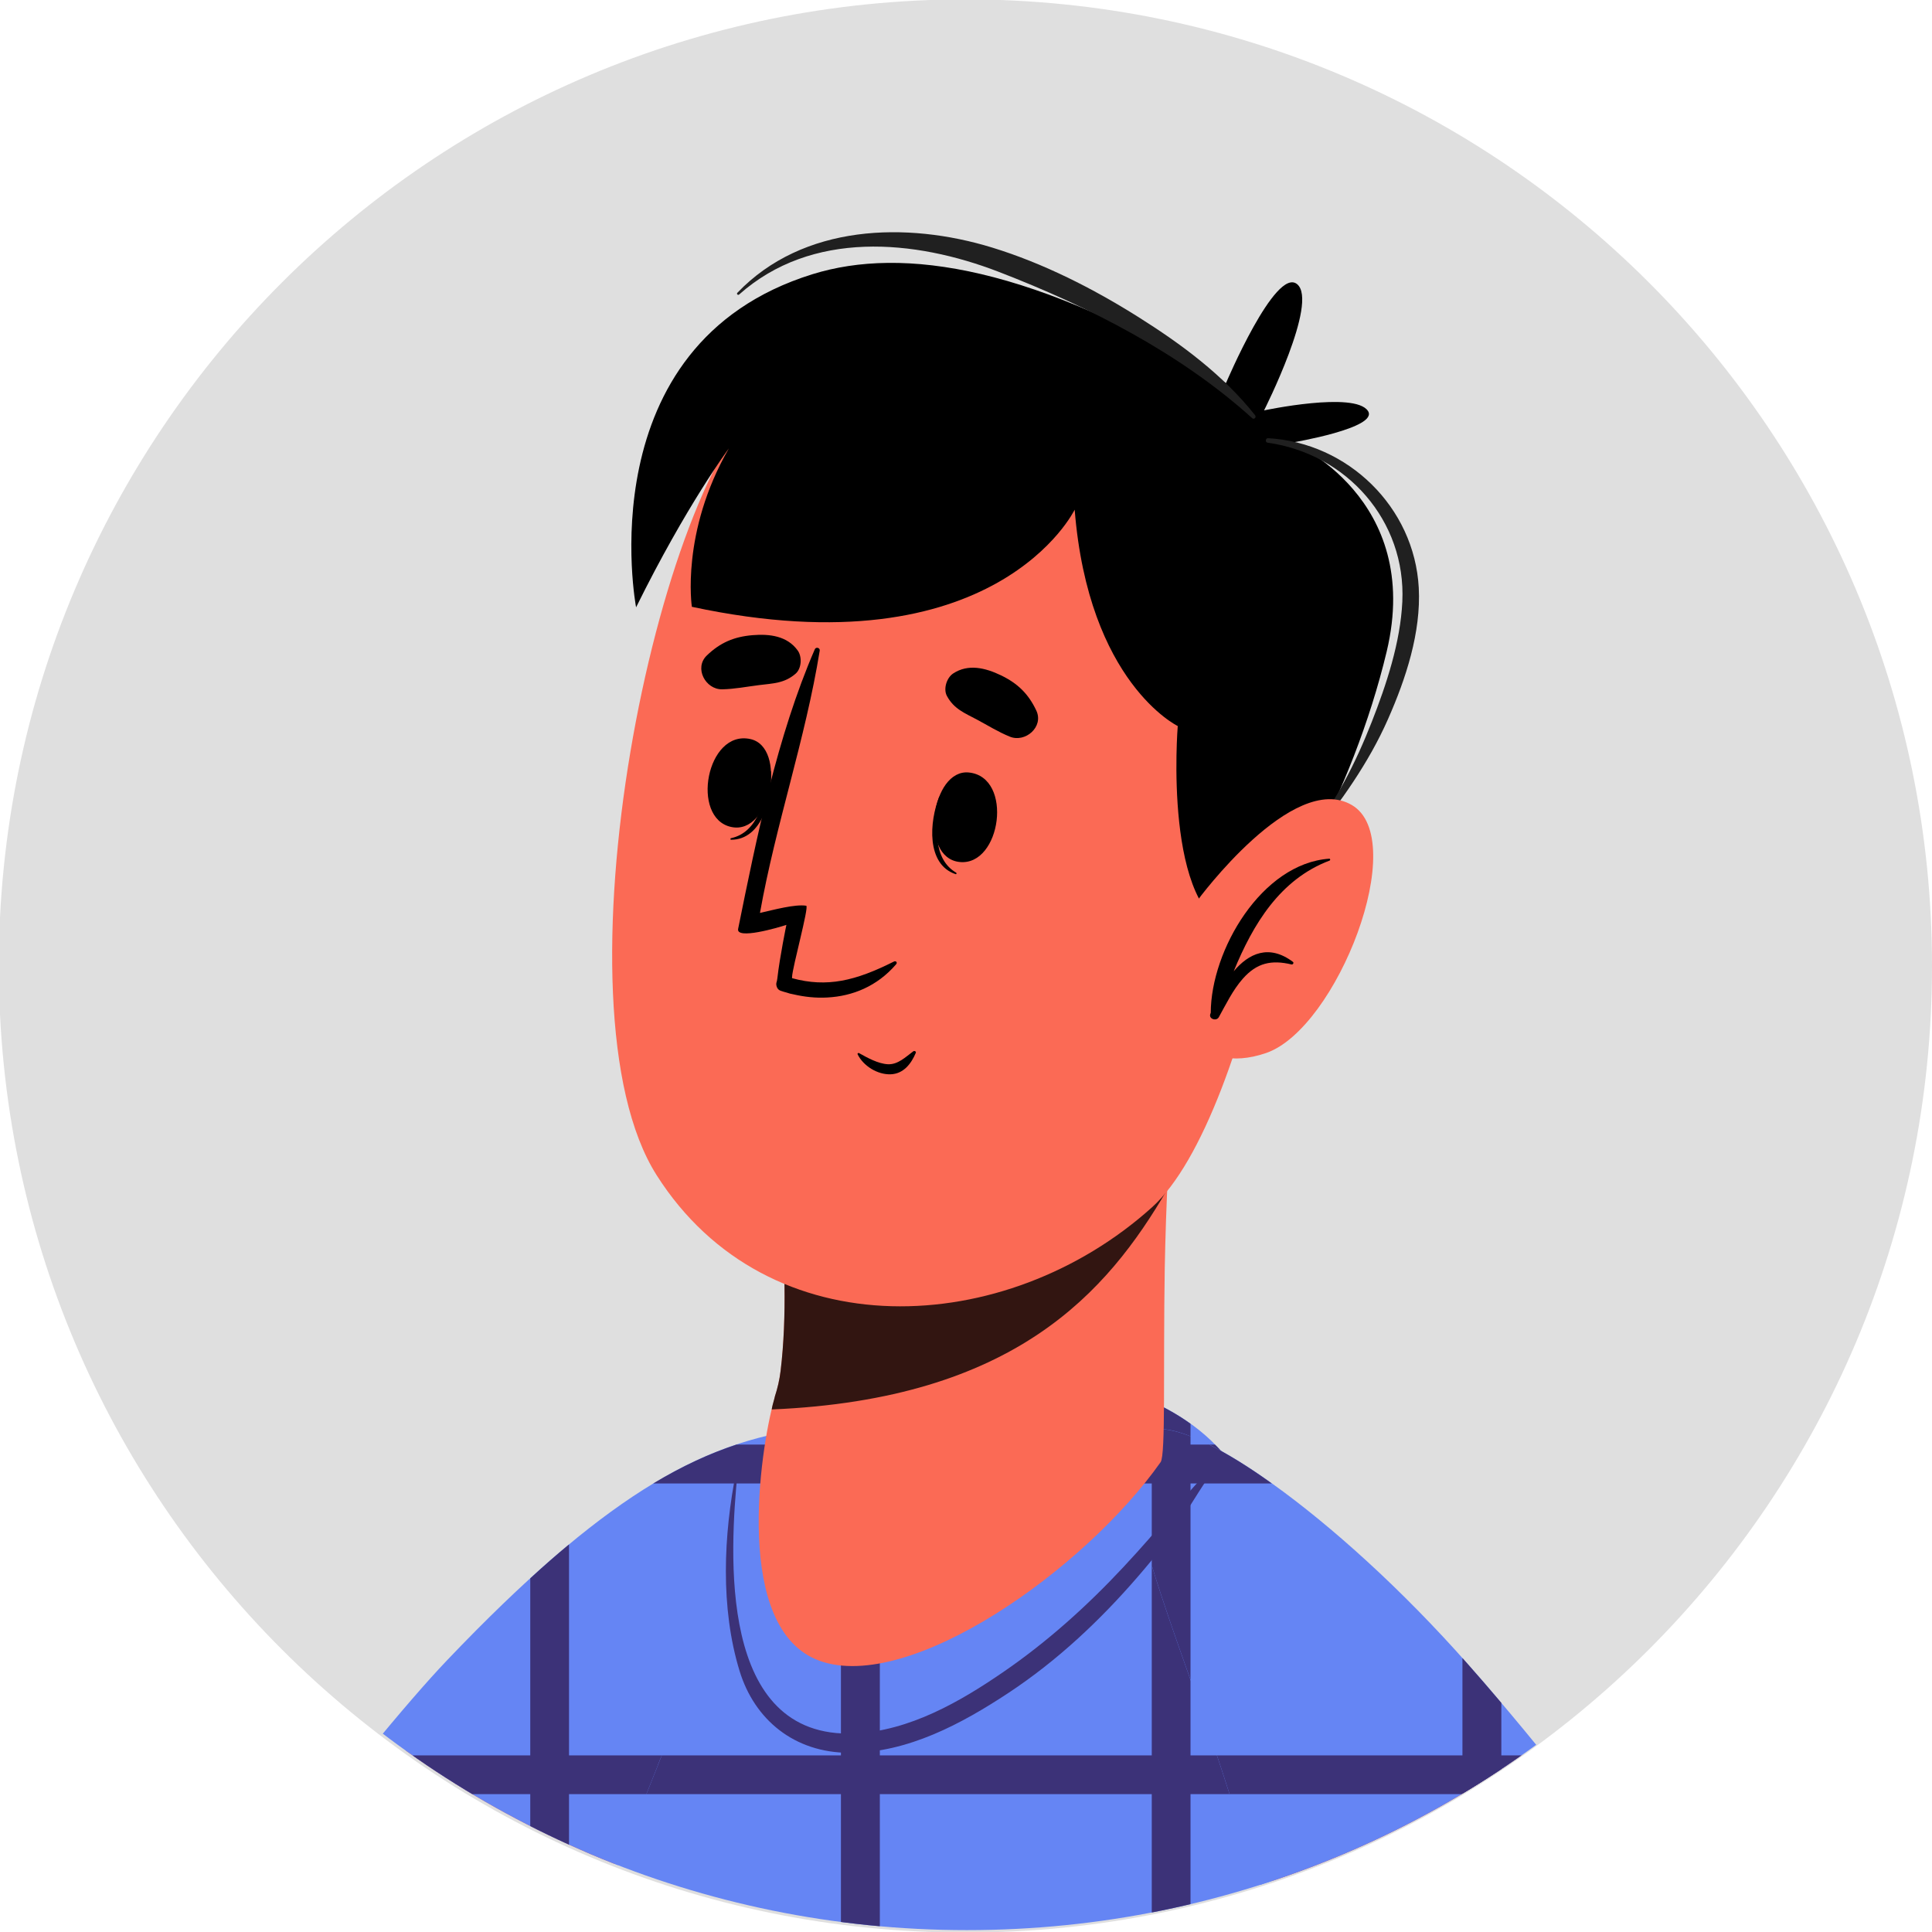 <?xml version="1.0" encoding="UTF-8" standalone="no"?>
<!-- Created with Inkscape (http://www.inkscape.org/) -->

<svg
   width="43.641mm"
   height="43.641mm"
   viewBox="0 0 43.641 43.641"
   version="1.1"
   id="svg26036"
   inkscape:version="1.2 (dc2aedaf03, 2022-05-15)"
   sodipodi:docname="8.svg"
   xmlns:inkscape="http://www.inkscape.org/namespaces/inkscape"
   xmlns:sodipodi="http://sodipodi.sourceforge.net/DTD/sodipodi-0.dtd"
   xmlns="http://www.w3.org/2000/svg"
   xmlns:svg="http://www.w3.org/2000/svg">
  <sodipodi:namedview
     id="namedview26038"
     pagecolor="#505050"
     bordercolor="#eeeeee"
     borderopacity="1"
     inkscape:showpageshadow="0"
     inkscape:pageopacity="0"
     inkscape:pagecheckerboard="0"
     inkscape:deskcolor="#505050"
     inkscape:document-units="mm"
     showgrid="false"
     inkscape:zoom="0.49798681"
     inkscape:cx="-234.94598"
     inkscape:cy="-84.339583"
     inkscape:window-width="1366"
     inkscape:window-height="699"
     inkscape:window-x="0"
     inkscape:window-y="0"
     inkscape:window-maximized="1"
     inkscape:current-layer="layer1" />
  <defs
     id="defs26033">
    <clipPath
       clipPathUnits="userSpaceOnUse"
       id="clipPath2909">
      <path
         d="m 38.013,402.153 c 0,-34.16 27.692,-61.852 61.853,-61.852 v 0 c 34.16,0 61.852,27.692 61.852,61.852 v 0 c 0,34.161 -27.692,61.853 -61.852,61.853 v 0 c -34.161,0 -61.853,-27.692 -61.853,-61.853"
         id="path2907" />
    </clipPath>
    <clipPath
       clipPathUnits="userSpaceOnUse"
       id="clipPath12579">
      <path
         d="m -161.719,97.847 h 500 v -500 h -500 z"
         id="path12581"
         style="stroke-width:1" />
    </clipPath>
    <clipPath
       clipPathUnits="userSpaceOnUse"
       id="clipPath12575">
      <path
         d="m -311.853,97.847 h 500 v -500 h -500 z"
         id="path12577"
         style="stroke-width:1" />
    </clipPath>
    <clipPath
       clipPathUnits="userSpaceOnUse"
       id="clipPath3185">
      <path
         d="m 188.148,402.153 c 0,-34.16 27.692,-61.852 61.852,-61.852 v 0 c 34.161,0 61.853,27.692 61.853,61.852 v 0 c 0,34.161 -27.692,61.853 -61.853,61.853 v 0 c -34.16,0 -61.852,-27.692 -61.852,-61.853"
         id="path3183" />
    </clipPath>
    <clipPath
       clipPathUnits="userSpaceOnUse"
       id="clipPath12571">
      <path
         d="m -461.987,97.847 h 500 v -500 h -500 z"
         id="path12573"
         style="stroke-width:1" />
    </clipPath>
    <clipPath
       clipPathUnits="userSpaceOnUse"
       id="clipPath3533">
      <path
         d="m 338.281,402.153 c 0,-34.16 27.692,-61.852 61.853,-61.852 v 0 c 34.16,0 61.852,27.692 61.852,61.852 v 0 c 0,34.161 -27.692,61.853 -61.852,61.853 v 0 c -34.161,0 -61.853,-27.692 -61.853,-61.853"
         id="path3531" />
    </clipPath>
    <clipPath
       clipPathUnits="userSpaceOnUse"
       id="clipPath3609">
      <path
         d="m 370.232,358.302 h 14.005 v -17.261 h -14.005 z"
         id="path3607" />
    </clipPath>
    <clipPath
       clipPathUnits="userSpaceOnUse"
       id="clipPath3625">
      <path
         d="m 378.264,345.649 h 10.426 v -12.95 h -10.426 z"
         id="path3623" />
    </clipPath>
    <clipPath
       clipPathUnits="userSpaceOnUse"
       id="clipPath3641">
      <path
         d="M 368.258,311.851 H 378.79 V 288.93 h -10.532 z"
         id="path3639" />
    </clipPath>
    <clipPath
       clipPathUnits="userSpaceOnUse"
       id="clipPath3661">
      <path
         d="m 370.39,358.2 h 13.847 V 341.041 H 370.39 Z"
         id="path3659" />
    </clipPath>
    <clipPath
       clipPathUnits="userSpaceOnUse"
       id="clipPath3677">
      <path
         d="m 378.254,345.648 h 10.509 v -12.945 h -10.509 z"
         id="path3675" />
    </clipPath>
    <clipPath
       clipPathUnits="userSpaceOnUse"
       id="clipPath3693">
      <path
         d="m 387.457,316.052 h 10.509 v -12.945 h -10.509 z"
         id="path3691" />
    </clipPath>
    <clipPath
       clipPathUnits="userSpaceOnUse"
       id="clipPath3709">
      <path
         d="m 422.49,355.84 h 10.943 v -8.884 H 422.49 Z"
         id="path3707" />
    </clipPath>
    <clipPath
       clipPathUnits="userSpaceOnUse"
       id="clipPath3725">
      <path
         d="m 403.506,358.544 h 24.455 V 328.6 h -24.455 z"
         id="path3723" />
    </clipPath>
    <clipPath
       clipPathUnits="userSpaceOnUse"
       id="clipPath3741">
      <path
         d="m 368.256,311.853 h 24.456 v -29.945 h -24.456 z"
         id="path3739" />
    </clipPath>
    <clipPath
       clipPathUnits="userSpaceOnUse"
       id="clipPath3757">
      <path
         d="m 402.97,365.665 h 11.114 V 352.399 H 402.97 Z"
         id="path3755" />
    </clipPath>
    <clipPath
       clipPathUnits="userSpaceOnUse"
       id="clipPath3773">
      <path
         d="m 422.404,304.81 h 11.114 v -13.266 h -11.114 z"
         id="path3771" />
    </clipPath>
    <clipPath
       clipPathUnits="userSpaceOnUse"
       id="clipPath3849">
      <path
         d="m 387.459,311.51 h 10.391 v -8.401 h -10.391 z"
         id="path3847" />
    </clipPath>
    <clipPath
       clipPathUnits="userSpaceOnUse"
       id="clipPath3865">
      <path
         d="m 422.49,355.84 h 10.943 v -8.884 H 422.49 Z"
         id="path3863" />
    </clipPath>
    <clipPath
       clipPathUnits="userSpaceOnUse"
       id="clipPath3881">
      <path
         d="m 413.34,358.54 h 14.622 V 328.599 H 413.34 Z"
         id="path3879" />
    </clipPath>
    <clipPath
       clipPathUnits="userSpaceOnUse"
       id="clipPath3897">
      <path
         d="m 378.28,311.1 h 14.435 V 281.904 H 378.28 Z"
         id="path3895" />
    </clipPath>
    <clipPath
       clipPathUnits="userSpaceOnUse"
       id="clipPath3913">
      <path
         d="m 412.49,364.64 h 1.589 v -8.74 h -1.589 z"
         id="path3911" />
    </clipPath>
    <clipPath
       clipPathUnits="userSpaceOnUse"
       id="clipPath3929">
      <path
         d="m 422.404,304.81 h 11.114 v -13.266 h -11.114 z"
         id="path3927" />
    </clipPath>
    <clipPath
       clipPathUnits="userSpaceOnUse"
       id="clipPath4509">
      <path
         d="m 188.148,97.847 c 0,-34.16 27.692,-61.852 61.852,-61.852 v 0 c 34.161,0 61.853,27.692 61.853,61.852 v 0 c 0,34.16 -27.692,61.853 -61.853,61.853 v 0 c -34.16,0 -61.852,-27.693 -61.852,-61.853"
         id="path4507" />
    </clipPath>
    <clipPath
       clipPathUnits="userSpaceOnUse"
       id="clipPath12551">
      <path
         d="m -311.853,402.153 h 500 v -500 h -500 z"
         id="path12553"
         style="stroke-width:1" />
    </clipPath>
    <clipPath
       clipPathUnits="userSpaceOnUse"
       id="clipPath12547">
      <path
         d="m -461.987,402.153 h 500 v -500 h -500 z"
         id="path12549"
         style="stroke-width:1" />
    </clipPath>
    <clipPath
       clipPathUnits="userSpaceOnUse"
       id="clipPath4289">
      <path
         d="m 338.281,97.847 c 0,-34.16 27.692,-61.852 61.853,-61.852 v 0 c 34.16,0 61.852,27.692 61.852,61.852 v 0 c 0,34.16 -27.692,61.853 -61.852,61.853 v 0 c -34.161,0 -61.853,-27.693 -61.853,-61.853"
         id="path4287" />
    </clipPath>
    <clipPath
       clipPathUnits="userSpaceOnUse"
       id="clipPath4461">
      <path
         d="m 411.287,122.855 h 3.234 v -3.577 h -3.234 z"
         id="path4459" />
    </clipPath>
    <clipPath
       clipPathUnits="userSpaceOnUse"
       id="clipPath4481">
      <path
         d="m 414.553,120.557 h 2.492 v -3.675 h -2.492 z"
         id="path4479" />
    </clipPath>
    <clipPath
       clipPathUnits="userSpaceOnUse"
       id="clipPath12559">
      <path
         d="m -461.987,250 h 500 v -500 h -500 z"
         id="path12561"
         style="stroke-width:1" />
    </clipPath>
    <clipPath
       clipPathUnits="userSpaceOnUse"
       id="clipPath1909">
      <path
         d="m 338.281,250 c 0,-34.16 27.692,-61.852 61.853,-61.852 v 0 c 34.16,0 61.852,27.692 61.852,61.852 v 0 c 0,34.161 -27.692,61.853 -61.852,61.853 v 0 c -34.161,0 -61.853,-27.692 -61.853,-61.853"
         id="path1907" />
    </clipPath>
    <clipPath
       clipPathUnits="userSpaceOnUse"
       id="clipPath2001">
      <path
         d="m 378.783,231.372 h 45.306 v -29.375 h -45.306 z"
         id="path1999" />
    </clipPath>
    <clipPath
       clipPathUnits="userSpaceOnUse"
       id="clipPath2089">
      <path
         d="m 393.47,206.633 h 7.35 v -32.752 h -7.35 z"
         id="path2087" />
    </clipPath>
    <clipPath
       clipPathUnits="userSpaceOnUse"
       id="clipPath2117">
      <path
         d="m 380.559,207.88 h 4.889 v -29.926 h -4.889 z"
         id="path2115" />
    </clipPath>
    <clipPath
       clipPathUnits="userSpaceOnUse"
       id="clipPath12555">
      <path
         d="m -161.719,402.153 h 500 v -500 h -500 z"
         id="path12557"
         style="stroke-width:1" />
    </clipPath>
    <clipPath
       clipPathUnits="userSpaceOnUse"
       id="clipPath4081">
      <path
         d="m 38.013,97.847 c 0,-34.16 27.692,-61.852 61.853,-61.852 v 0 c 34.16,0 61.852,27.692 61.852,61.852 v 0 c 0,34.16 -27.692,61.853 -61.852,61.853 v 0 c -34.161,0 -61.853,-27.693 -61.853,-61.853"
         id="path4079" />
    </clipPath>
    <clipPath
       clipPathUnits="userSpaceOnUse"
       id="clipPath12567">
      <path
         d="m -161.719,250 h 500 v -500 h -500 z"
         id="path12569"
         style="stroke-width:1" />
    </clipPath>
    <clipPath
       clipPathUnits="userSpaceOnUse"
       id="clipPath2133">
      <path
         d="m 38.013,250 c 0,-34.16 27.692,-61.852 61.853,-61.852 v 0 c 34.16,0 61.852,27.692 61.852,61.852 v 0 c 0,34.161 -27.692,61.853 -61.852,61.853 v 0 C 65.705,311.853 38.013,284.161 38.013,250"
         id="path2131" />
    </clipPath>
  </defs>
  <g
     inkscape:label="Layer 1"
     inkscape:groupmode="layer"
     id="layer1"
     transform="translate(-167.067,-170.786)">
    <g
       id="g1879"
       transform="matrix(0.353,0,0,-0.353,210.708,192.606)"
       clip-path="url(#clipPath12567)">
      <path
         d="m 0,0 c 0,-34.16 -27.692,-61.853 -61.853,-61.853 -34.16,0 -61.852,27.693 -61.852,61.853 0,34.16 27.692,61.853 61.852,61.853 C -27.692,61.853 0,34.16 0,0"
         style="fill:#dfdfdf;fill-opacity:1;fill-rule:nonzero;stroke:none"
         id="path1881" />
    </g>
    <g
       id="g2127"
       transform="matrix(0.353,0,0,-0.353,153.657,280.801)">
      <g
         id="g2129"
         clip-path="url(#clipPath2133)">
        <g
           id="g2135"
           transform="translate(160.243,102.114)">
          <path
             d="m 0,0 h -107.049 c -0.448,4.09 15.949,91.078 35.209,119.045 2.185,3.173 20.905,5.483 27.777,-2.41 C -7.661,74.83 0.88,1.003 0,0"
             style="fill:#6585f4;fill-opacity:1;fill-rule:nonzero;stroke:none"
             id="path2137" />
        </g>
        <g
           id="g2139"
           transform="translate(54.52,111.63)">
          <path
             d="M 0,0 V -9.52 H -1.33 C -1.41,-8.78 -0.94,-5.33 0,0"
             style="fill:#3c3278;fill-opacity:1;fill-rule:nonzero;stroke:none"
             id="path2141" />
        </g>
        <g
           id="g2143"
           transform="translate(74.4,190.43)">
          <path
             d="M 0,0 V -88.32 H -2.48 V -7.47 C -1.67,-4.94 -0.85,-2.44 0,0"
             style="fill:#3c3278;fill-opacity:1;fill-rule:nonzero;stroke:none"
             id="path2145" />
        </g>
        <g
           id="g2147"
           transform="translate(94.29,223.57)">
          <path
             d="M 0,0 V -121.46 H -2.49 V -0.59 C -1.74,-0.36 -0.91,-0.17 0,0"
             style="fill:#3c3278;fill-opacity:1;fill-rule:nonzero;stroke:none"
             id="path2149" />
        </g>
        <g
           id="g2151"
           transform="translate(114.17,220.55)">
          <path
             d="M 0,0 V -118.44 H -2.48 V 1.42 C -1.59,1.02 -0.76,0.55 0,0"
             style="fill:#3c3278;fill-opacity:1;fill-rule:nonzero;stroke:none"
             id="path2153" />
        </g>
        <g
           id="g2155"
           transform="translate(134.06,192.12)">
          <path
             d="M 0,0 V -90.01 H -2.49 V 4.56 C -1.64,3.06 -0.81,1.53 0,0"
             style="fill:#3c3278;fill-opacity:1;fill-rule:nonzero;stroke:none"
             id="path2157" />
        </g>
        <g
           id="g2159"
           transform="translate(153.94,138.49)">
          <path
             d="M 0,0 V -36.38 H -2.49 V 9.27 C -1.7,6.51 -0.97,3.81 -0.3,1.19 -0.2,0.79 -0.1,0.4 0,0"
             style="fill:#3c3278;fill-opacity:1;fill-rule:nonzero;stroke:none"
             id="path2161" />
        </g>
        <g
           id="g2163"
           transform="translate(116.18,218.75)">
          <path
             d="m 0,0 c 0.58,-0.67 1.15,-1.34 1.72,-2.02 h -32.25 c 0.49,0.87 0.98,1.7 1.48,2.49 h 28.6 C -0.29,0.32 -0.14,0.16 0,0"
             style="fill:#3c3278;fill-opacity:1;fill-rule:nonzero;stroke:none"
             id="path2165" />
        </g>
        <g
           id="g2167"
           transform="translate(130.03,199.33)">
          <path
             d="m 0,0 c 0.49,-0.82 0.97,-1.65 1.44,-2.48 h -54.77 c 0.32,0.84 0.63,1.66 0.94,2.48 z"
             style="fill:#3c3278;fill-opacity:1;fill-rule:nonzero;stroke:none"
             id="path2169" />
        </g>
        <g
           id="g2171"
           transform="translate(141.22,176.96)">
          <path
             d="m 0,0 h -71.16 c 0.25,0.84 0.51,1.66 0.76,2.49 H -1.07 C -0.7,1.66 -0.35,0.83 0,0"
             style="fill:#3c3278;fill-opacity:1;fill-rule:nonzero;stroke:none"
             id="path2173" />
        </g>
        <g
           id="g2175"
           transform="translate(148.61,157.08)">
          <path
             d="m 0,0 h -84.09 c 0.22,0.82 0.43,1.65 0.65,2.48 H -0.82 C -0.54,1.65 -0.27,0.82 0,0"
             style="fill:#3c3278;fill-opacity:1;fill-rule:nonzero;stroke:none"
             id="path2177" />
        </g>
        <g
           id="g2179"
           transform="translate(154.26,137.19)">
          <path
             d="m 0,0 h -94.54 c 0.19,0.82 0.37,1.65 0.57,2.49 H -0.62 C -0.52,2.09 -0.42,1.7 -0.32,1.3 -0.21,0.86 -0.1,0.43 0,0"
             style="fill:#3c3278;fill-opacity:1;fill-rule:nonzero;stroke:none"
             id="path2181" />
        </g>
        <g
           id="g2183"
           transform="translate(158.44,117.31)">
          <path
             d="m 0,0 h -102.87 c 0.15,0.81 0.31,1.64 0.48,2.49 H -0.44 C -0.29,1.63 -0.14,0.8 0,0"
             style="fill:#3c3278;fill-opacity:1;fill-rule:nonzero;stroke:none"
             id="path2185" />
        </g>
        <g
           id="g2187"
           transform="translate(85.866,213.939)">
          <path
             d="m 0,0 c -3.037,-7.871 -14.501,-35.469 -20.732,-55.275 -4.181,-13.292 -5.773,-24.446 -6.688,-27.379 0,0 31.609,10.152 38.726,10.17 10.962,0.027 28.543,-22.864 24.23,-25.732 -6.78,-4.509 -39.098,-19.849 -64.907,-24.665 -14.03,-2.617 -40.462,15.214 -38.374,29.39 2.932,19.896 38.885,72.34 52.564,87.212 C -8.078,1.443 3.702,9.593 0,0"
             style="fill:#fb6a55;fill-opacity:1;fill-rule:nonzero;stroke:none"
             id="path2189" />
        </g>
        <g
           id="g2191"
           transform="translate(16.196,116.244)">
          <path
             d="m 0,0 c 0.662,-14.332 18.59,-26.396 28.986,-27.034 17.932,-1.088 71.726,14.579 71.726,14.579 L 79.803,27.83 c 0,0 -36.605,-12.425 -37.535,-12.775 l 10e-4,0.016 c 0.324,1.068 9.344,34.964 13.374,46.197 0.216,0.619 0.465,1.254 0.7,1.921 1.159,3.112 2.752,7.219 4.51,11.658 l 0.018,0.031 c 0.974,2.457 2.004,5.025 3.016,7.561 l 10e-4,0.016 c 4.421,10.982 8.73,21.434 8.73,21.434 C 66.455,102.878 60.371,99.639 50.381,89.153 40.408,78.682 -1.093,23.643 0,0"
             style="fill:#6585f4;fill-opacity:1;fill-rule:nonzero;stroke:none"
             id="path2193" />
        </g>
        <g
           id="g2195"
           transform="translate(54.52,190.61)">
          <path
             d="m 0,0 v -100.96 c -0.85,-0.1 -1.69,-0.18 -2.49,-0.26 V -3.33 C -1.64,-2.18 -0.81,-1.07 0,0"
             style="fill:#3c3278;fill-opacity:1;fill-rule:nonzero;stroke:none"
             id="path2197" />
        </g>
        <g
           id="g2199"
           transform="translate(74.4,212.83)">
          <path
             d="m 0,0 v -28.51 c -0.69,-1.79 -1.32,-3.44 -1.85,-4.87 -0.01,-0.01 -0.01,-0.01 -0.01,-0.02 -0.21,-0.58 -0.43,-1.15 -0.62,-1.7 V -2.17 C -1.62,-1.38 -0.8,-0.66 0,0"
             style="fill:#3c3278;fill-opacity:1;fill-rule:nonzero;stroke:none"
             id="path2201" />
        </g>
        <g
           id="g2203"
           transform="translate(74.4,136.74)">
          <path
             d="m 0,0 v -43.68 c -0.83,-0.18 -1.66,-0.35 -2.48,-0.52 V -0.84 C -1.67,-0.57 -0.84,-0.29 0,0"
             style="fill:#3c3278;fill-opacity:1;fill-rule:nonzero;stroke:none"
             id="path2205" />
        </g>
        <g
           id="g2207"
           transform="translate(94.29,143.49)">
          <path
             d="m 0,0 v -45.79 c -0.36,-0.09 -0.72,-0.18 -1.08,-0.27 -0.46,-0.12 -0.94,-0.23 -1.41,-0.35 V -0.85 C -1.51,-0.51 -0.67,-0.23 0,0"
             style="fill:#3c3278;fill-opacity:1;fill-rule:nonzero;stroke:none"
             id="path2209" />
        </g>
        <g
           id="g2211"
           transform="translate(114.17,109.07)">
          <path
             d="m 0,0 v -6.06 c -0.71,-0.2 -1.54,-0.44 -2.48,-0.7 V 4.78 Z"
             style="fill:#3c3278;fill-opacity:1;fill-rule:nonzero;stroke:none"
             id="path2213" />
        </g>
        <g
           id="g2215"
           transform="translate(88.44,219.22)">
          <path
             d="m 0,0 c -0.24,-0.58 -0.59,-1.43 -1.02,-2.49 h -7.63 c 1.88,1.13 3.63,1.93 5.33,2.49 z"
             style="fill:#3c3278;fill-opacity:1;fill-rule:nonzero;stroke:none"
             id="path2217" />
        </g>
        <g
           id="g2219"
           transform="translate(80.34,199.33)">
          <path
             d="M 0,0 C -0.09,-0.21 -0.18,-0.42 -0.26,-0.63 V -0.65 C -0.5,-1.26 -0.75,-1.87 -0.99,-2.48 H -21 c 0.7,0.87 1.36,1.7 2,2.48 z"
             style="fill:#3c3278;fill-opacity:1;fill-rule:nonzero;stroke:none"
             id="path2221" />
        </g>
        <g
           id="g2223"
           transform="translate(72.55,179.45)">
          <path
             d="M 0,0 C -0.01,-0.01 -0.01,-0.01 -0.01,-0.02 -0.22,-0.6 -0.44,-1.17 -0.63,-1.72 -0.66,-1.8 -0.69,-1.87 -0.71,-1.94 -0.77,-2.12 -0.84,-2.3 -0.9,-2.49 h -26.98 c 0.58,0.84 1.16,1.67 1.73,2.49 z"
             style="fill:#3c3278;fill-opacity:1;fill-rule:nonzero;stroke:none"
             id="path2225" />
        </g>
        <g
           id="g2227"
           transform="translate(66.3,159.56)">
          <path
             d="M 0,0 C -0.24,-0.82 -0.47,-1.65 -0.71,-2.48 H -34.4 c 0.08,0.14 0.17,0.28 0.25,0.42 0.41,0.69 0.82,1.37 1.24,2.06 z"
             style="fill:#3c3278;fill-opacity:1;fill-rule:nonzero;stroke:none"
             id="path2229" />
        </g>
        <g
           id="g2231"
           transform="translate(60.74,139.68)">
          <path
             d="m 0,0 c -0.24,-0.88 -0.46,-1.72 -0.68,-2.49 h -38.5 c 0.34,0.82 0.72,1.65 1.1,2.49 z"
             style="fill:#3c3278;fill-opacity:1;fill-rule:nonzero;stroke:none"
             id="path2233" />
        </g>
        <g
           id="g2235"
           transform="translate(99.57,137.19)">
          <path
             d="m 0,0 h -23.85 c 2.48,0.84 4.99,1.69 7.36,2.49 h 15.2 z"
             style="fill:#3c3278;fill-opacity:1;fill-rule:nonzero;stroke:none"
             id="path2237" />
        </g>
        <g
           id="g2239"
           transform="translate(109.89,117.31)">
          <path
             d="m 0,0 h -93.71 c 0.01,0.8 0.05,1.63 0.15,2.49 h 92.27 z"
             style="fill:#3c3278;fill-opacity:1;fill-rule:nonzero;stroke:none"
             id="path2241" />
        </g>
        <g
           id="g2243"
           transform="translate(102.84,99.91)">
          <path
             d="M 0,0 C -2.62,-0.69 -5.5,-1.44 -8.55,-2.21 -8.91,-2.3 -9.27,-2.39 -9.63,-2.48 H -75.6 c -0.96,0.78 -1.88,1.61 -2.76,2.48 z"
             style="fill:#3c3278;fill-opacity:1;fill-rule:nonzero;stroke:none"
             id="path2245" />
        </g>
        <g
           id="g2247"
           transform="translate(102.968,112.508)">
          <path
             d="m 0,0 c -1.492,2.852 -3.008,5.691 -4.506,8.539 -1.468,2.79 -2.957,5.568 -4.456,8.342 -1.55,2.868 -3.177,5.731 -4.429,8.745 -0.023,0.057 0.056,0.106 0.094,0.055 1.882,-2.481 3.43,-5.216 4.977,-7.915 1.603,-2.794 3.163,-5.613 4.71,-8.437 C -2.094,6.561 -0.633,3.765 0.806,0.957 2.285,-1.931 3.78,-4.926 4.848,-7.995 4.891,-8.118 4.722,-8.239 4.64,-8.118 2.912,-5.55 1.434,-2.74 0,0"
             style="fill:#3c3278;fill-opacity:1;fill-rule:nonzero;stroke:none"
             id="path2249" />
        </g>
        <g
           id="g2251"
           transform="translate(47.269,125.358)">
          <path
             d="m 0,0 11.178,5.927 0.017,0.015 10e-4,0.016 c 0.324,1.068 9.344,34.964 13.374,46.196 0.216,0.62 0.465,1.255 0.7,1.922 1.159,3.111 2.752,7.219 4.51,11.658 z"
             style="fill:#3c3278;fill-opacity:1;fill-rule:nonzero;stroke:none"
             id="path2253" />
        </g>
        <g
           id="g2255"
           transform="translate(38.016,120.438)">
          <path
             d="m 0,0 c 3.105,2.318 6.45,4.394 9.82,6.3 1.686,0.954 3.403,1.832 5.171,2.621 1.88,0.839 3.867,1.448 5.734,2.292 0.142,0.065 0.247,-0.155 0.104,-0.22 C 19.085,10.204 17.427,9.105 15.743,8.186 13.992,7.231 12.233,6.294 10.459,5.381 6.975,3.59 3.554,1.689 0.092,-0.142 0.007,-0.187 -0.078,-0.058 0,0"
             style="fill:#3c3278;fill-opacity:1;fill-rule:nonzero;stroke:none"
             id="path2257" />
        </g>
        <g
           id="g2259"
           transform="translate(46.154,129.118)">
          <path
             d="m 0,0 c 2.805,-0.038 19.742,4.486 22.209,2.161 15.034,-14.172 19.786,-11.317 22.986,-13.163 24.772,-14.252 57.851,-30.995 69.659,-31.1 17.907,-0.145 25.039,14.882 22.058,29.081 C 131.028,15.048 93.173,69.776 76.046,84.317 66.964,92.016 67.682,80.403 71.439,67.781 73.642,60.379 77.495,49.373 81.426,38.574 84.908,28.954 94.132,4.369 94.292,3.792 V 3.776 C 94.306,3.742 94.321,3.725 94.32,3.709 94.332,3.643 94.267,3.631 94.123,3.672 93.337,3.816 72.153,13.8 50.85,19.284 43.343,21.217 27.71,23.97 22.105,21.468 18.773,19.98 18.716,17.992 18.716,17.992 c 0,0 -2.672,0.243 -5.49,-2.078 -1.87,-1.539 -2.45,-3.717 -2.45,-3.717 0,0 -2.923,-0.409 -4.445,-2.103 C 4.518,8.073 4.357,5.934 4.357,5.934 0.414,4.881 0,0 0,0"
             style="fill:#fb6a55;fill-opacity:1;fill-rule:nonzero;stroke:none"
             id="path2261" />
        </g>
        <g
           id="g2263"
           transform="translate(71.175,147.704)">
          <path
             d="m 0,0 c 2.258,-0.032 4.463,-0.36 6.682,-0.75 0.151,-0.026 0.145,-0.26 -0.014,-0.243 -2.18,0.239 -4.385,0.289 -6.576,0.363 -2.177,0.073 -4.388,0.119 -6.566,0.075 -0.013,0 -0.015,0.022 -0.002,0.024 C -4.302,-0.173 -2.207,0.032 0,0"
             style="fill:#3c3278;fill-opacity:1;fill-rule:nonzero;stroke:none"
             id="path2265" />
        </g>
        <g
           id="g2267"
           transform="translate(56.999,141.45)">
          <path
             d="M 0,0 C 3.878,1.065 6.969,1.654 11.839,1.045 11.995,1.025 11.984,0.792 11.829,0.802 7.201,1.089 4.183,0.62 0.007,-0.084 -0.042,-0.092 -0.044,-0.012 0,0"
             style="fill:#3c3278;fill-opacity:1;fill-rule:nonzero;stroke:none"
             id="path2269" />
        </g>
        <g
           id="g2271"
           transform="translate(50.559,135.183)">
          <path
             d="M 0,0 C 3.889,1.6 6.882,2.098 11.197,2.1 11.349,2.1 11.4,1.876 11.241,1.861 7.102,1.466 4.073,0.87 0.056,-0.172 -0.044,-0.198 -0.095,-0.039 0,0"
             style="fill:#3c3278;fill-opacity:1;fill-rule:nonzero;stroke:none"
             id="path2273" />
        </g>
        <g
           id="g2275"
           transform="translate(98.043,148.157)">
          <path
             d="m 0,0 c 1.86,-0.242 3.717,-0.79 5.537,-1.238 1.941,-0.478 3.873,-1.005 5.772,-1.631 3.802,-1.253 7.494,-2.759 11.136,-4.417 0.141,-0.065 0.066,-0.281 -0.084,-0.229 -3.709,1.299 -7.454,2.517 -11.203,3.697 C 9.315,-3.239 7.482,-2.623 5.646,-2.022 3.762,-1.405 1.8,-0.938 -0.052,-0.235 -0.178,-0.188 -0.14,0.018 0,0"
             style="fill:#3c3278;fill-opacity:1;fill-rule:nonzero;stroke:none"
             id="path2277" />
        </g>
        <g
           id="g2279"
           transform="translate(112.858,144.139)">
          <path
             d="m 0,0 c -3.92,1.327 -5.693,1.335 -5.693,1.335 l -22.286,-37.636 c 0,0 61.386,-22.099 73.991,-23.393 12.604,-1.293 26.943,8.633 27.184,24.458 0.34,22.24 -35.927,75.649 -54.169,96.302 -8.361,9.466 -18.11,16.34 -20.595,14.789 -2.938,-1.833 2.395,-13.734 5.206,-22.612 5.189,-16.39 23.781,-64.592 23.781,-64.592 0,0 -22.75,9.768 -27.419,11.349"
             style="fill:#6585f4;fill-opacity:1;fill-rule:nonzero;stroke:none"
             id="path2281" />
        </g>
        <g
           id="g2283"
           transform="translate(94.29,123.73)">
          <path
             d="m 0,0 v -19.23 c -0.88,0.31 -1.72,0.61 -2.49,0.88 v 14.42 h 0.16 z"
             style="fill:#3c3278;fill-opacity:1;fill-rule:nonzero;stroke:none"
             id="path2285" />
        </g>
        <g
           id="g2287"
           transform="translate(114.17,219.75)">
          <path
             d="m 0,0 v -15.58 c -0.9,2.53 -1.79,5.05 -2.48,7.32 V 0.41 C -1.88,0.55 -1.04,0.4 0,0"
             style="fill:#3c3278;fill-opacity:1;fill-rule:nonzero;stroke:none"
             id="path2289" />
        </g>
        <g
           id="g2291"
           transform="translate(114.17,143.67)">
          <path
             d="m 0,0 v -46.04 c -0.83,0.29 -1.66,0.57 -2.48,0.84 V 0.85 C -2.12,0.74 -1.73,0.61 -1.31,0.47 -0.97,0.35 -0.53,0.19 0,0"
             style="fill:#3c3278;fill-opacity:1;fill-rule:nonzero;stroke:none"
             id="path2293" />
        </g>
        <g
           id="g2295"
           transform="translate(134.06,202.69)">
          <path
             d="m 0,0 v -53.62 c -0.79,2.08 -1.63,4.29 -2.49,6.58 V 2.87 C -2.39,2.75 -2.28,2.64 -2.18,2.52 -1.48,1.73 -0.75,0.89 0,0"
             style="fill:#3c3278;fill-opacity:1;fill-rule:nonzero;stroke:none"
             id="path2297" />
        </g>
        <g
           id="g2299"
           transform="translate(134.06,135.44)">
          <path
             d="m 0,0 v -44.34 c -0.82,0.26 -1.65,0.52 -2.49,0.78 V 1.06 C -1.62,0.69 -0.78,0.34 0,0"
             style="fill:#3c3278;fill-opacity:1;fill-rule:nonzero;stroke:none"
             id="path2301" />
        </g>
        <g
           id="g2303"
           transform="translate(153.94,176.25)">
          <path
             d="m 0,0 v -90.87 c -0.78,0.17 -1.61,0.38 -2.49,0.61 V 3.59 C -2.4,3.46 -2.3,3.33 -2.22,3.2 -1.64,2.38 -1.06,1.55 -0.49,0.71 -0.33,0.47 -0.16,0.24 0,0"
             style="fill:#3c3278;fill-opacity:1;fill-rule:nonzero;stroke:none"
             id="path2305" />
        </g>
        <g
           id="g2307"
           transform="translate(173.82,143.79)">
          <path
             d="m 0,0 v -55.84 c -0.8,-0.48 -1.63,-0.92 -2.48,-1.3 V 4.55 C -1.63,3.02 -0.8,1.51 0,0"
             style="fill:#3c3278;fill-opacity:1;fill-rule:nonzero;stroke:none"
             id="path2309" />
        </g>
        <g
           id="g2311"
           transform="translate(119.37,216.73)">
          <path
             d="m 0,0 h -8.88 c -0.11,1.04 -0.07,1.89 0.19,2.49 h 4.67 C -2.83,1.9 -1.47,1.06 0,0"
             style="fill:#3c3278;fill-opacity:1;fill-rule:nonzero;stroke:none"
             id="path2313" />
        </g>
        <g
           id="g2315"
           transform="translate(138.83,196.85)">
          <path
             d="m 0,0 h -22.16 c -0.06,0.18 -0.12,0.36 -0.17,0.53 -0.2,0.64 -0.42,1.29 -0.64,1.95 H -1.99 C -1.34,1.68 -0.68,0.85 0,0"
             style="fill:#3c3278;fill-opacity:1;fill-rule:nonzero;stroke:none"
             id="path2317" />
        </g>
        <g
           id="g2319"
           transform="translate(153.45,176.96)">
          <path
             d="m 0,0 h -29.8 c -0.31,0.84 -0.61,1.67 -0.91,2.49 H -1.73 C -1.15,1.67 -0.57,0.84 0,0"
             style="fill:#3c3278;fill-opacity:1;fill-rule:nonzero;stroke:none"
             id="path2321" />
        </g>
        <g
           id="g2323"
           transform="translate(166.27,157.08)">
          <path
             d="m 0,0 h -35.24 c -0.31,0.82 -0.62,1.64 -0.93,2.48 H -1.5 C -0.99,1.65 -0.49,0.83 0,0"
             style="fill:#3c3278;fill-opacity:1;fill-rule:nonzero;stroke:none"
             id="path2325" />
        </g>
        <g
           id="g2327"
           transform="translate(129.92,137.19)">
          <path
             d="m 0,0 h -27.65 l 1.47,2.49 H -5.91 C -3.95,1.67 -1.92,0.82 0,0"
             style="fill:#3c3278;fill-opacity:1;fill-rule:nonzero;stroke:none"
             id="path2329" />
        </g>
        <g
           id="g2331"
           transform="translate(177.18,137.19)">
          <path
             d="m 0,0 h -38.59 c -0.29,0.75 -0.61,1.58 -0.95,2.49 H -1.23 C -0.81,1.65 -0.4,0.83 0,0"
             style="fill:#3c3278;fill-opacity:1;fill-rule:nonzero;stroke:none"
             id="path2333" />
        </g>
        <g
           id="g2335"
           transform="translate(184.89,117.31)">
          <path
             d="m 0,0 h -94.4 l 1.31,2.21 V 2.49 H -0.68 C -0.42,1.64 -0.19,0.81 0,0"
             style="fill:#3c3278;fill-opacity:1;fill-rule:nonzero;stroke:none"
             id="path2337" />
        </g>
        <g
           id="g2339"
           transform="translate(184.24,99.91)">
          <path
             d="m 0,0 c -0.35,-0.85 -0.75,-1.68 -1.19,-2.48 h -68.27 c -0.2,0.07 -0.41,0.14 -0.61,0.2 -0.83,0.29 -1.66,0.57 -2.48,0.84 -1.42,0.49 -2.82,0.97 -4.18,1.44 z"
             style="fill:#3c3278;fill-opacity:1;fill-rule:nonzero;stroke:none"
             id="path2341" />
        </g>
        <g
           id="g2343"
           transform="translate(107.365,145.505)">
          <path
             d="m 0,0 c 3.458,-0.202 18.409,-5.409 25.742,-8.556 7.308,-3.135 14.335,-6.858 20.93,-11.308 3.732,-2.519 7.273,-5.26 10.771,-8.091 0.12,-0.098 -0.012,-0.292 -0.14,-0.199 -6.447,4.61 -13.334,8.724 -20.304,12.489 C 30.065,-11.92 23.004,-8.363 15.653,-5.498 11.468,-3.866 4.271,-1.423 0.181,-0.35 -0.974,-0.047 -0.107,0.006 0,0"
             style="fill:#3c3278;fill-opacity:1;fill-rule:nonzero;stroke:none"
             id="path2345" />
        </g>
        <g
           id="g2347"
           transform="translate(122.084,178.416)">
          <path
             d="m 0,0 c 0.936,-1.509 1.882,-3.009 2.681,-4.597 0.037,-0.074 0.073,-0.15 0.11,-0.224 -1.188,3.611 -2.314,7.232 -3.394,10.878 -0.066,0.223 0.304,0.344 0.39,0.127 5.275,-13.361 10.169,-26.881 14.919,-40.438 1.328,-3.792 2.495,-7.622 3.701,-11.449 0.042,-0.132 -0.174,-0.199 -0.229,-0.075 -1.449,3.284 -2.91,6.545 -4.237,9.885 -1.326,3.338 -2.558,6.716 -3.805,10.084 C 7.956,-19.918 5.881,-14.001 3.88,-8.05 3.253,-7.008 2.62,-5.969 2.028,-4.908 1.165,-3.361 0.457,-1.742 -0.264,-0.126 -0.342,0.05 -0.097,0.156 0,0"
             style="fill:#3c3278;fill-opacity:1;fill-rule:nonzero;stroke:none"
             id="path2349" />
        </g>
        <g
           id="g2351"
           transform="translate(99.813,116.037)">
          <path
             d="m 0,0 c 1.633,2.773 3.243,5.56 4.87,8.337 1.594,2.72 3.166,5.452 4.729,8.189 1.617,2.832 3.188,5.726 5.087,8.381 0.035,0.05 0.119,0.008 0.096,-0.05 -1.113,-2.91 -2.618,-5.669 -4.091,-8.408 C 9.164,13.613 7.595,10.799 6.014,7.993 4.465,5.244 2.862,2.527 1.238,-0.179 -0.432,-2.961 -2.186,-5.812 -4.228,-8.34 -4.309,-8.441 -4.501,-8.361 -4.441,-8.228 -3.174,-5.404 -1.569,-2.665 0,0"
             style="fill:#3c3278;fill-opacity:1;fill-rule:nonzero;stroke:none"
             id="path2353" />
        </g>
        <g
           id="g2355"
           transform="translate(83.99,107.76)">
          <path
             d="M 0,0 C 1.848,3.646 4.726,7.226 6.856,10.694 6.937,10.826 7.133,10.688 7.054,10.556 5.121,7.303 3.347,3.797 1.5,0.489 c 8.431,-3.481 17.382,-6.584 25.982,-9.631 8.824,-3.128 17.705,-6.093 26.707,-8.687 5.032,-1.449 10.072,-3.022 15.137,-4.351 0.314,-0.082 0.231,-0.342 -0.093,-0.281 -9.108,1.714 -18.051,4.346 -26.869,7.145 -8.994,2.854 -17.87,6.041 -26.704,9.343 C 10.688,-4.115 -0.149,-0.295 0,0"
             style="fill:#3c3278;fill-opacity:1;fill-rule:nonzero;stroke:none"
             id="path2357" />
        </g>
        <g
           id="g2359"
           transform="translate(98.61,148.132)">
          <path
             d="m 0,0 c 11.592,-2.968 24.931,-7.854 30.908,-10.194 0.158,-0.055 0.3,-0.109 0.443,-0.163 5.264,-2.068 8.527,-3.603 9.308,-3.732 0.066,0.029 0.116,0.075 0.166,0.105 v 0.016 c 0.547,0.395 1.09,0.694 1.629,0.896 1.484,0.533 15.749,2.314 15.387,6.732 -0.347,4.37 -6.16,4.099 -7.014,4.038 0.924,0.202 8.666,2.016 6.144,5.881 -1.781,2.743 -9.448,2.34 -10.22,2.308 0.782,0.257 7.893,2.577 5.447,6.522 -1.75,2.824 -10.31,2.456 -11.298,2.289 0.801,0.304 7.14,1.365 4.18,4.768 C 43.026,21.833 26.91,19.425 19.746,15.851 9.094,10.535 0,0 0,0"
             style="fill:#fb6a55;fill-opacity:1;fill-rule:nonzero;stroke:none"
             id="path2361" />
        </g>
        <g
           id="g2363"
           transform="translate(129.517,137.938)">
          <path
             d="m 0,0 c 0.158,-0.055 0.301,-0.109 0.443,-0.163 2.475,1.921 11.834,6.879 19.188,7.821 0.456,0.059 0.486,0.319 0.003,0.298 C 10.553,7.545 2.39,2.198 0,0"
             style="fill:#3c3278;fill-opacity:1;fill-rule:nonzero;stroke:none"
             id="path2365" />
        </g>
        <g
           id="g2367"
           transform="translate(145.011,153.729)">
          <path
             d="m 0,0 c -10.151,-2.015 -14.739,-4.256 -23.467,-9.801 -0.123,-0.079 -0.26,0.103 -0.142,0.192 8.136,6.089 13.2,9.105 23.522,9.866 C 0.38,0.292 0.464,0.092 0,0"
             style="fill:#3c3278;fill-opacity:1;fill-rule:nonzero;stroke:none"
             id="path2369" />
        </g>
        <g
           id="g2371"
           transform="translate(139.199,162.622)">
          <path
             d="m 0,0 c -9.739,-2.589 -14.872,-4.832 -22.716,-11.179 -0.185,-0.15 -0.413,0.077 -0.242,0.243 7.393,7.169 13.779,10.012 22.865,11.204 C 0.527,0.35 0.613,0.163 0,0"
             style="fill:#3c3278;fill-opacity:1;fill-rule:nonzero;stroke:none"
             id="path2373" />
        </g>
        <g
           id="g2375"
           transform="translate(90.437,205.382)">
          <path
             d="m 0,0 c 5.768,-2.074 16.969,5.829 21.82,12.713 0.33,0.474 0.16,5.865 0.264,12.427 0.079,3.982 0.26,8.413 0.717,12.445 L -3.182,34.311 c 0,0 1.526,-8.734 0.686,-15.758 -0.077,-0.586 -0.197,-1.126 -0.362,-1.635 -0.017,-0.075 -0.049,-0.164 -0.068,-0.27 C -3.795,13.564 -5.574,2.008 0,0"
             style="fill:#fb6a55;fill-opacity:1;fill-rule:nonzero;stroke:none"
             id="path2377" />
        </g>
        <g
           id="g2379"
           transform="translate(87.505,222.033)">
          <path
             d="m 0,0 c -0.05,-0.167 -0.1,-0.35 -0.133,-0.567 15.555,0.658 21.471,7.499 25.302,14.06 0.117,2.502 0.283,5.037 0.567,7.439 L -0.25,17.663 c 0,0 1.534,-8.74 0.684,-15.761 C 0.367,1.318 0.234,0.784 0.067,0.267 0.05,0.2 0.033,0.1 0,0"
             style="fill:#000000;fill-opacity:0.8;fill-rule:nonzero;stroke:none"
             id="path2381" />
        </g>
        <g
           id="g2383"
           transform="translate(120.26,275.275)">
          <path
             d="m 0,0 c 2.725,-9.033 -2.122,-35.085 -8.559,-40.877 -9.331,-8.397 -24.567,-9.154 -31.69,2.053 -6.905,10.863 0.013,44.704 7.199,49.963 C -22.466,18.885 -4.025,13.342 0,0"
             style="fill:#fb6a55;fill-opacity:1;fill-rule:nonzero;stroke:none"
             id="path2385" />
        </g>
        <g
           id="g2387"
           transform="translate(98.09,260.675)">
          <path
             d="M 0,0 C 0.026,0.064 0.122,-0.108 0.107,-0.18 -0.267,-1.926 -0.4,-3.989 1.083,-4.86 1.129,-4.887 1.108,-4.974 1.051,-4.955 -0.839,-4.331 -0.634,-1.595 0,0"
             style="fill:#000000;fill-opacity:1;fill-rule:nonzero;stroke:none"
             id="path2389" />
        </g>
        <g
           id="g2391"
           transform="translate(99.99,262.225)">
          <path
             d="M 0,0 C 2.864,-0.297 2.059,-6.003 -0.594,-5.727 -3.205,-5.457 -2.401,0.249 0,0"
             style="fill:#000000;fill-opacity:1;fill-rule:nonzero;stroke:none"
             id="path2393" />
        </g>
        <g
           id="g2395"
           transform="translate(87.322,262.296)">
          <path
             d="m 0,0 c -0.004,0.07 -0.15,-0.064 -0.158,-0.137 -0.193,-1.775 -0.713,-3.775 -2.394,-4.137 -0.053,-0.011 -0.06,-0.101 0,-0.101 1.99,0 2.654,2.663 2.552,4.375"
             style="fill:#000000;fill-opacity:1;fill-rule:nonzero;stroke:none"
             id="path2397" />
        </g>
        <g
           id="g2399"
           transform="translate(86.004,264.365)">
          <path
             d="M 0,0 C -2.812,0.616 -3.838,-5.053 -1.233,-5.624 1.331,-6.187 2.357,-0.516 0,0"
             style="fill:#000000;fill-opacity:1;fill-rule:nonzero;stroke:none"
             id="path2401" />
        </g>
        <g
           id="g2403"
           transform="translate(102.61,264.517)">
          <path
             d="m 0,0 c -0.749,0.305 -1.39,0.711 -2.1,1.09 -0.801,0.427 -1.483,0.684 -1.93,1.52 -0.239,0.448 -0.013,1.16 0.4,1.433 0.963,0.637 2.074,0.358 3.06,-0.117 C 0.499,3.411 1.191,2.74 1.694,1.668 2.181,0.628 0.989,-0.402 0,0"
             style="fill:#000000;fill-opacity:1;fill-rule:nonzero;stroke:none"
             id="path2405" />
        </g>
        <g
           id="g2407"
           transform="translate(84.203,267.548)">
          <path
             d="M 0,0 C 0.809,0.017 1.553,0.168 2.351,0.268 3.252,0.382 3.98,0.378 4.696,1 5.08,1.333 5.122,2.078 4.833,2.481 4.162,3.42 3.024,3.555 1.934,3.464 0.752,3.364 -0.135,2.985 -0.987,2.162 -1.813,1.365 -1.067,-0.023 0,0"
             style="fill:#000000;fill-opacity:1;fill-rule:nonzero;stroke:none"
             id="path2409" />
        </g>
        <g
           id="g2411"
           transform="translate(96.43,244.384)">
          <path
             d="m 0,0 c -0.482,-0.354 -0.984,-0.864 -1.633,-0.827 -0.622,0.034 -1.305,0.414 -1.838,0.712 -0.052,0.029 -0.117,-0.022 -0.089,-0.08 0.363,-0.743 1.269,-1.304 2.108,-1.276 0.82,0.027 1.313,0.663 1.611,1.367 C 0.2,-0.005 0.07,0.052 0,0"
             style="fill:#000000;fill-opacity:1;fill-rule:nonzero;stroke:none"
             id="path2413" />
        </g>
        <g
           id="g2415"
           transform="translate(95.318,249.938)">
          <path
             d="m 0,0 c -1.205,-1.395 -2.778,-2.028 -4.394,-2.111 -0.722,-0.042 -1.464,0.038 -2.179,0.206 -0.142,0.023 -0.282,0.059 -0.407,0.106 -0.127,0.033 -0.241,0.065 -0.378,0.114 -0.203,0.059 -0.292,0.245 -0.299,0.445 l 0.002,0.013 c 0.01,0.064 0.018,0.116 0.042,0.179 l 0.002,0.013 0.025,0.155 c 0.154,1.365 0.578,3.416 0.578,3.416 -0.532,-0.179 -3.228,-0.962 -3.088,-0.256 1.181,5.836 2.495,12.326 4.903,17.884 0.07,0.187 0.36,0.101 0.316,-0.091 C -5.79,14.419 -7.691,8.964 -8.699,3.3 c 0.852,0.193 2.252,0.576 2.962,0.461 0.185,-0.083 -0.89,-3.949 -0.91,-4.568 0,0 -0.004,-0.026 0.002,-0.067 C -4.4,-1.488 -2.579,-1.04 -0.143,0.182 0.003,0.264 0.126,0.126 0,0"
             style="fill:#000000;fill-opacity:1;fill-rule:nonzero;stroke:none"
             id="path2417" />
        </g>
        <g
           id="g2419"
           transform="translate(117.049,252.098)">
          <path
             d="m 0,0 c -4.682,1.078 -3.696,13.1 -3.696,13.1 0,0 -5.709,2.755 -6.596,13.845 0,0 -5.012,-10.39 -24.496,-6.215 0,0 -0.727,4.758 2.367,10.133 0,0 -2.71,-3.632 -5.936,-10.166 0,0 -3.219,16.813 11.288,21.316 5.769,1.79 14.185,0.552 26.46,-6.967 0,0 3.165,7.474 4.552,6.329 1.388,-1.145 -2.116,-8.077 -2.116,-8.077 0,0 5.803,1.234 6.646,-0.033 0.726,-1.09 -4.842,-2.023 -4.842,-2.023 0,0 8.388,-3.539 6.044,-13.369 C 7.525,8.855 2.315,-0.533 0,0"
             style="fill:#000000;fill-opacity:1;fill-rule:nonzero;stroke:none"
             id="path2421" />
        </g>
        <g
           id="g2423"
           transform="translate(119.129,283.618)">
          <path
             d="m 0,0 c 5.115,-0.286 9.366,-4.419 9.646,-9.568 0.155,-2.856 -0.827,-5.829 -1.967,-8.409 -1.247,-2.825 -3.001,-5.245 -4.904,-7.656 -0.105,-0.133 -0.297,0.054 -0.189,0.186 1.749,2.141 3.038,4.704 4.045,7.272 0.948,2.416 1.841,5.106 1.964,7.716 C 8.837,-5.28 5.033,-0.995 -0.034,-0.287 -0.196,-0.264 -0.164,0.009 0,0"
             style="fill:#202020;fill-opacity:1;fill-rule:nonzero;stroke:none"
             id="path2425" />
        </g>
        <g
           id="g2427"
           transform="translate(101.483,295.814)">
          <path
             d="m 0,0 c 3.269,-1.004 6.437,-2.612 9.326,-4.429 2.767,-1.74 5.447,-3.716 7.49,-6.295 0.104,-0.131 -0.056,-0.307 -0.186,-0.189 -4.621,4.171 -10.428,7.126 -16.208,9.358 -5.409,2.088 -11.979,2.681 -16.619,-1.448 -0.076,-0.068 -0.185,0.037 -0.113,0.111 C -12.104,1.499 -5.484,1.684 0,0"
             style="fill:#202020;fill-opacity:1;fill-rule:nonzero;stroke:none"
             id="path2429" />
        </g>
        <g
           id="g2431"
           transform="translate(114.621,254.048)">
          <path
             d="M 0,0 C 0,0 6.088,8.291 9.863,6.1 13.639,3.91 8.924,-8.203 4.395,-9.77 c -4.528,-1.567 -6.06,2.596 -6.06,2.596 z"
             style="fill:#fb6a55;fill-opacity:1;fill-rule:nonzero;stroke:none"
             id="path2433" />
        </g>
        <g
           id="g2435"
           transform="translate(123.047,256.709)">
          <path
             d="m 0,0 c 0.072,0.005 0.084,-0.096 0.021,-0.121 -3.178,-1.202 -4.903,-4.082 -6.134,-7.082 0.964,1.144 2.253,1.752 3.788,0.602 0.08,-0.061 -10e-4,-0.187 -0.089,-0.166 -1.283,0.306 -2.219,0.104 -3.114,-0.909 -0.634,-0.717 -1.077,-1.632 -1.538,-2.465 -0.154,-0.278 -0.659,-0.116 -0.544,0.206 0.008,0.023 0.018,0.048 0.027,0.072 C -7.569,-5.848 -4.319,-0.303 0,0"
             style="fill:#000000;fill-opacity:1;fill-rule:nonzero;stroke:none"
             id="path2437" />
        </g>
        <g
           id="g2439"
           transform="translate(85.101,217.521)">
          <path
             d="m 0,0 c 0.011,0.053 0.097,0.044 0.091,-0.011 -0.505,-5.164 -1.311,-17.151 7.467,-16.776 3.537,0.151 6.816,2.062 9.563,3.953 2.822,1.942 5.35,4.226 7.648,6.686 2.549,2.73 3.413,4.022 5.266,5.962 0.11,0.115 0.298,-0.016 0.21,-0.15 -1.914,-2.903 -2.078,-3.569 -4.576,-6.453 -2.403,-2.775 -5.122,-5.339 -8.256,-7.408 -2.938,-1.939 -6.427,-3.838 -10.166,-3.831 -3.558,0.005 -6.082,2.144 -7.03,5.228 C -1.028,-8.748 -0.813,-4.071 0,0"
             style="fill:#3c3278;fill-opacity:1;fill-rule:nonzero;stroke:none"
             id="path2441" />
        </g>
      </g>
    </g>
  </g>
</svg>
